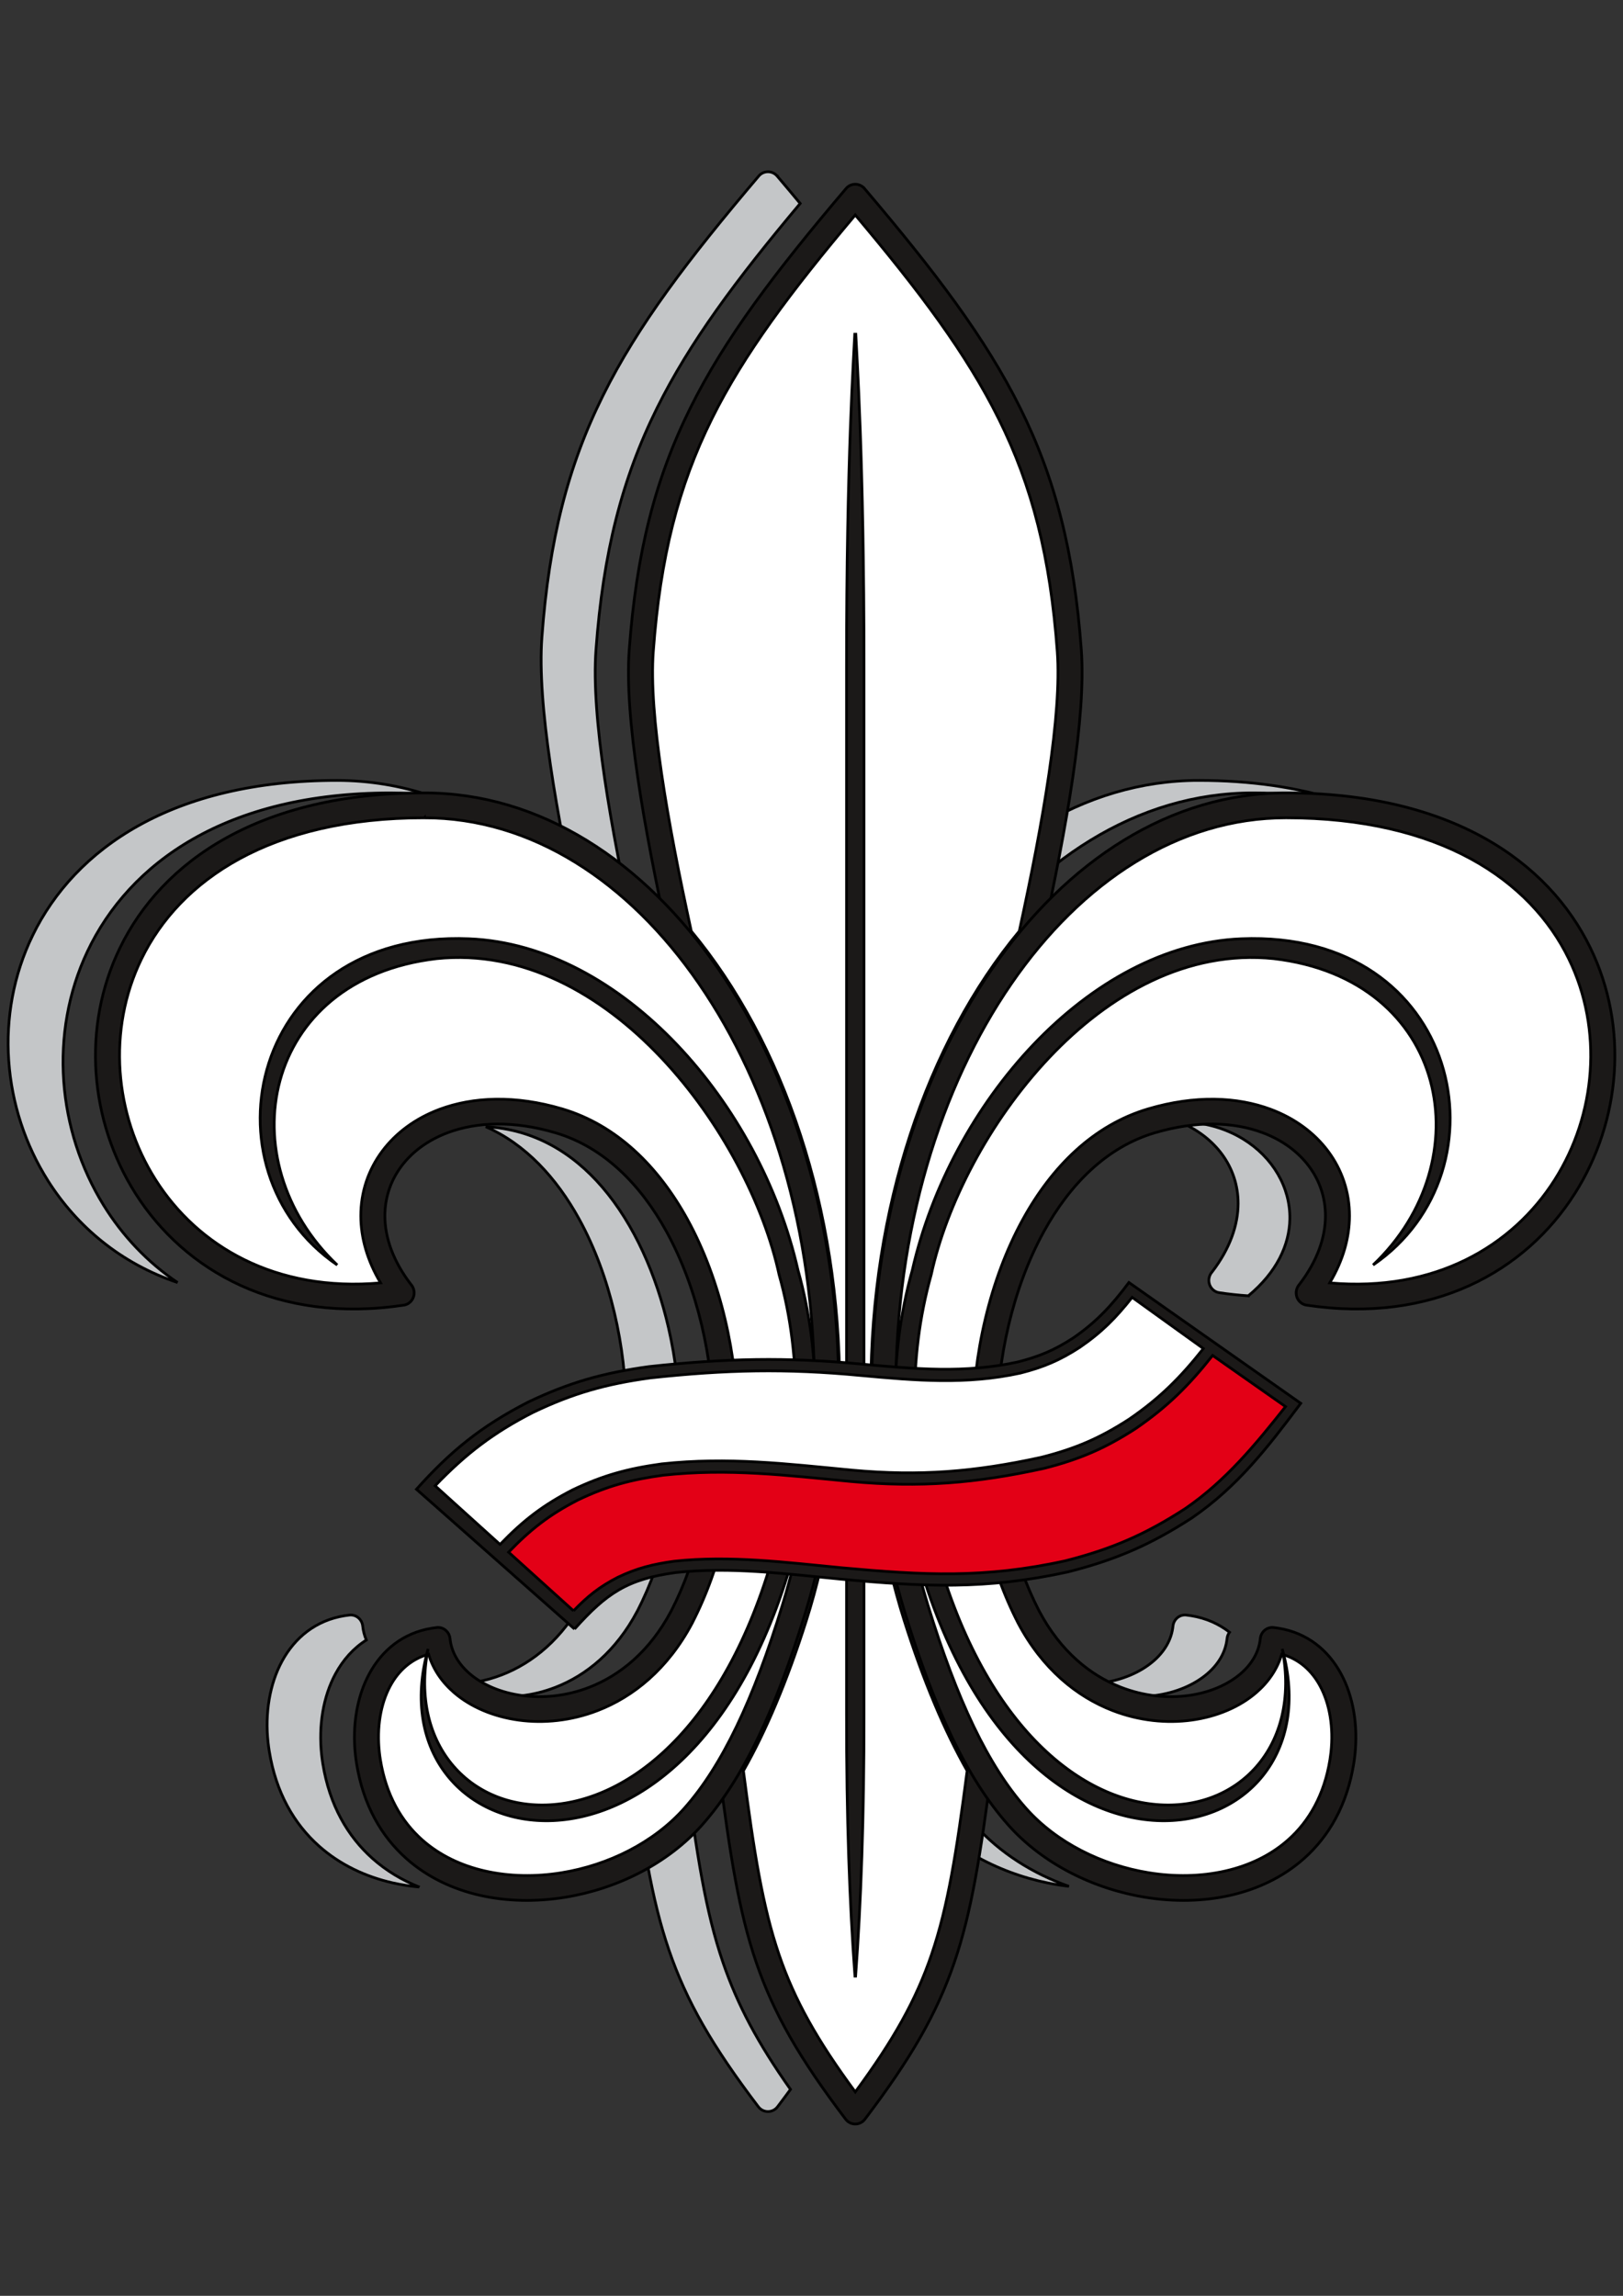 <svg width="595.276" height="841.89" xmlns="http://www.w3.org/2000/svg">
 <rect width="100%" height="100%" fill="#333333" stroke="none"/>
 <g>
  <title>Layer 1</title>
  <g stroke="null" id="Layer1000">
   <g stroke="null" id="Layer1002">
    <path stroke="null" fill="#c4c6c8" fill-rule="evenodd" d="m285.087,64.61c2.893,3.407 5.693,6.737 8.403,10.001c-23.479,27.957 -40.537,50.899 -52.522,75.059c-12.826,25.855 -19.756,52.908 -22.386,88.658c-0.896,12.178 0.432,28.391 3.129,46.771c2.673,18.215 6.688,38.587 11.206,59.265l0.016,-0.003c0.146,0.68 0.457,1.337 0.936,1.906c16.453,19.577 29.895,44.393 39.139,72.73c8.919,27.337 13.908,57.936 13.908,90.263l0.003,2.748c-0.008,0.856 -0.022,1.766 -0.041,2.722l0.002,0l-0.002,0.086l0.001,0.202l-0.019,0c0,13.293 -1.029,26.281 -2.958,38.846c-2.005,13.052 -4.987,25.67 -8.799,37.722c-3.449,10.901 -7.06,20.865 -10.859,29.89c-3.81,9.049 -7.861,17.301 -12.178,24.756l0.005,0.002c-0.471,0.812 -0.689,1.78 -0.558,2.784c4.022,30.936 7.241,51.841 13.65,70.611c5.343,15.651 12.845,29.685 24.772,46.569c-1.517,2.078 -3.101,4.2 -4.754,6.378c-1.471,1.94 -4.239,2.32 -6.178,0.849c-0.354,-0.269 -0.657,-0.581 -0.905,-0.923c-16.72,-22.027 -26.312,-38.56 -32.76,-57.447c-6.409,-18.77 -9.628,-39.676 -13.65,-70.612c-0.13,-1.003 0.087,-1.972 0.558,-2.784l-0.005,-0.002c4.317,-7.455 8.368,-15.707 12.178,-24.756c3.799,-9.026 7.411,-18.99 10.859,-29.89c3.812,-12.052 6.795,-24.67 8.799,-37.722c1.929,-12.565 2.958,-25.553 2.958,-38.847l0.016,0l-0.001,-0.202l0.002,-0.086l-0.002,0c0.019,-0.956 0.033,-1.866 0.041,-2.722l-0.003,-2.748c0,-32.326 -4.99,-62.926 -13.908,-90.263c-9.244,-28.337 -22.686,-53.153 -39.139,-72.73c-0.479,-0.569 -0.789,-1.226 -0.935,-1.906l-0.016,0.003c-4.517,-20.678 -8.533,-41.05 -11.205,-59.265c-2.697,-18.38 -4.025,-34.593 -3.129,-46.771c2.63,-35.75 9.56,-62.803 22.386,-88.658c12.759,-25.721 31.267,-50.059 57.15,-80.538c1.577,-1.863 4.367,-2.096 6.23,-0.519c0.208,0.176 0.396,0.368 0.563,0.572l0.002,-0z" id="path69"/>
    <path stroke="null" fill="#c4c6c8" fill-rule="evenodd" d="m439.643,286.191c19.253,0 36.009,2.553 50.411,7.06c-9.357,-1.618 -19.542,-2.485 -30.586,-2.485c-42.256,0 -80.405,24.72 -107.922,64.686c-27.211,39.52 -44.042,94.029 -44.042,154.156c0,14.151 1.065,27.998 3.063,41.411c2.079,13.956 5.165,27.431 9.109,40.287c5.446,17.748 11.145,32.939 17.341,45.81c6.256,12.995 13.033,23.619 20.579,32.112c9.075,10.216 21.251,17.868 34.466,22.503c-1.353,-0.156 -2.705,-0.345 -4.054,-0.563c-19.044,-3.08 -37.631,-12.326 -50.236,-26.516c-7.546,-8.493 -14.323,-19.117 -20.579,-32.112c-6.197,-12.871 -11.896,-28.062 -17.341,-45.81c-3.944,-12.855 -7.031,-26.331 -9.109,-40.287c-1.998,-13.413 -3.063,-27.259 -3.063,-41.411c0,-60.127 16.831,-114.636 44.042,-154.156c27.517,-39.967 65.666,-64.686 107.922,-64.686zm18.21,188.998c-3.481,-0.229 -7.039,-0.611 -10.67,-1.156c-2.418,-0.354 -4.1,-2.663 -3.756,-5.157c0.133,-0.96 0.547,-1.808 1.144,-2.467c6.553,-8.547 9.523,-17.176 9.543,-25.064c0.016,-6.743 -2.13,-13.003 -6.029,-18.227c-3.71,-4.971 -9.018,-9.043 -15.587,-11.765c9.011,0.011 17.001,2.385 23.469,6.351c5.431,3.331 9.779,7.775 12.731,12.855c2.913,5.013 4.475,10.653 4.381,16.447c-0.154,9.499 -4.787,19.548 -15.225,28.181zm-61.591,142.407c2.617,0.062 5.183,-0.085 7.662,-0.425c7.601,-1.043 14.339,-3.898 19.148,-8.054c4.022,-3.475 6.642,-7.86 7.146,-12.801c0.248,-2.502 2.419,-4.324 4.847,-4.069c0.546,0.058 1.155,0.143 1.819,0.25c5.469,0.885 10.163,3.002 14.076,6.048c-0.498,0.654 -0.829,1.457 -0.916,2.345c-0.504,4.941 -3.124,9.326 -7.146,12.802c-4.809,4.155 -11.547,7.01 -19.148,8.053c-7.769,1.067 -16.387,0.242 -24.757,-3c-0.913,-0.354 -1.824,-0.737 -2.73,-1.149z" id="path71"/>
    <path stroke="null" fill="#c4c6c8" fill-rule="evenodd" d="m11.96,343.045c15.462,-31.821 51.324,-56.853 111.648,-56.853c11.803,0 23.287,1.931 34.307,5.582c-4.828,-0.664 -9.722,-1.007 -14.673,-1.007c-60.146,0 -95.851,25.607 -111.23,58.252c-7.04,14.942 -9.788,31.333 -8.648,47.412c1.137,16.051 6.156,31.822 14.648,45.553c6.858,11.088 15.967,20.84 27.112,28.332c-20.775,-6.978 -36.868,-20.531 -47.475,-37.254c-8.407,-13.255 -13.353,-28.51 -14.438,-44.066c-1.086,-15.56 1.7,-31.442 8.75,-45.951zm141.816,348.942c-3.288,-0.299 -6.526,-0.801 -9.685,-1.515c-10.09,-2.279 -19.427,-6.704 -27.063,-13.489c-9.175,-8.151 -15.814,-19.626 -18.263,-34.766c-0.17,-1.05 -0.314,-2.113 -0.431,-3.179l-0.016,-0.133c-1.153,-10.746 0.574,-21.331 5.103,-29.692c4.718,-8.71 12.392,-15.007 22.946,-16.714c0.663,-0.107 1.273,-0.192 1.819,-0.25c2.428,-0.255 4.599,1.566 4.846,4.069c0.181,1.775 0.635,3.478 1.329,5.093c-4.77,3.008 -8.544,7.279 -11.306,12.377c-4.528,8.361 -6.255,18.946 -5.103,29.692l0.016,0.133c0.117,1.066 0.261,2.129 0.431,3.179c2.449,15.141 9.088,26.615 18.263,34.766c5.052,4.489 10.848,7.944 17.114,10.429l0,0zm11.853,-74.375c5.994,0.024 12.291,-1.053 18.455,-3.44c11.33,-4.387 22.219,-13.234 29.985,-27.847l0.008,0.005c4.901,-9.5 8.814,-20.349 11.489,-32.154l0.034,-0.168c2.589,-11.477 3.999,-23.856 3.999,-36.776c0,-23.017 -5.64,-49.245 -17.214,-70.25c-8.317,-15.096 -19.697,-27.448 -34.221,-33.797c17.585,0.906 31.78,9.433 42.689,22.105c11.833,13.746 19.899,32.377 24.33,51.603c2.712,11.762 4.05,23.724 4.05,34.914c0,12.92 -1.41,25.298 -3.999,36.776l-0.034,0.168c-2.676,11.805 -6.588,22.654 -11.489,32.154l-0.008,-0.005c-7.766,14.613 -18.656,23.459 -29.985,27.847c-8.371,3.242 -16.988,4.067 -24.757,3c-4.898,-0.672 -9.436,-2.096 -13.331,-4.135l-0,0z" id="path73"/>
    <path stroke="null" fill="#ffffff" fill-rule="evenodd" d="m313.692,71.988c51.338,60.455 73.325,96.362 78.497,166.652c1.743,23.678 -5.246,63.576 -14.248,104.789c-33.026,39.296 -54.104,98.985 -54.104,165.83c0,1.858 0.019,3.71 0.056,5.557l-0.001,0.202c0,27.548 4.355,53.844 11.965,77.901c6.917,21.86 14.644,40.351 23.435,55.528c-7.969,61.282 -12.725,82.742 -45.601,126.04c-32.876,-43.298 -37.632,-64.758 -45.601,-126.04c8.791,-15.177 16.519,-33.668 23.435,-55.528c7.611,-24.057 11.965,-50.353 11.965,-77.901l-0.001,-0.202c0.037,-1.847 0.056,-3.699 0.056,-5.557c0,-66.845 -21.078,-126.534 -54.104,-165.83c-9.002,-41.214 -15.991,-81.111 -14.248,-104.789c5.172,-70.29 27.159,-106.197 78.497,-166.652z" id="path75"/>
    <path stroke="null" fill="#1b1918" fill-rule="evenodd" d="m317.112,69.185c25.859,30.455 44.354,54.779 57.105,80.485c12.826,25.855 19.756,52.908 22.387,88.658c0.895,12.178 -0.433,28.392 -3.13,46.771c-2.673,18.214 -6.689,38.587 -11.205,59.265c-0.186,0.86 -0.611,1.608 -1.19,2.188c-16.344,19.533 -29.702,44.245 -38.901,72.445c-8.919,27.337 -13.909,57.936 -13.909,90.263l-0.003,2.748c0.008,0.859 0.022,1.767 0.042,2.722l-0.001,0.18l-0.001,0.108l0.019,0c0,13.292 1.029,26.28 2.958,38.845c2.005,13.052 4.987,25.671 8.799,37.723c3.448,10.901 7.06,20.865 10.859,29.89c3.81,9.049 7.86,17.301 12.179,24.756c0.541,0.936 0.702,1.987 0.529,2.974c-4.011,30.832 -7.231,51.692 -13.626,70.423c-6.456,18.909 -16.061,35.457 -32.816,57.522c-1.471,1.94 -4.239,2.32 -6.178,0.849c-0.354,-0.269 -0.657,-0.581 -0.905,-0.923c-16.72,-22.027 -26.312,-38.56 -32.76,-57.447c-6.409,-18.77 -9.628,-39.676 -13.65,-70.611c-0.13,-1.004 0.087,-1.972 0.558,-2.784l-0.005,-0.002c4.317,-7.455 8.368,-15.706 12.178,-24.756c3.8,-9.026 7.411,-18.99 10.859,-29.89c3.813,-12.052 6.795,-24.67 8.799,-37.722c1.929,-12.565 2.958,-25.553 2.958,-38.846l0.016,0l-0.001,-0.202l0.002,-0.086l-0.002,0c0.019,-0.956 0.033,-1.866 0.041,-2.722l-0.003,-2.748c0,-32.326 -4.99,-62.926 -13.908,-90.263c-9.244,-28.337 -22.686,-53.153 -39.139,-72.73c-0.479,-0.57 -0.789,-1.226 -0.936,-1.906l-0.016,0.003c-4.517,-20.678 -8.533,-41.05 -11.206,-59.265c-2.697,-18.38 -4.025,-34.593 -3.129,-46.771c2.63,-35.75 9.56,-62.803 22.386,-88.658c12.759,-25.721 31.268,-50.059 57.15,-80.538c1.577,-1.863 4.367,-2.096 6.23,-0.519c0.208,0.176 0.396,0.368 0.564,0.572l0.001,0.001zm49.178,84.397c-11.807,-23.802 -28.904,-46.627 -52.597,-74.749c-23.694,28.121 -40.791,50.946 -52.598,74.749c-12.294,24.783 -18.945,50.831 -21.486,85.37c-0.846,11.497 0.448,27.074 3.059,44.866c2.59,17.653 6.483,37.466 10.877,57.644c16.868,20.328 30.623,45.833 40.073,74.801c9.208,28.223 14.36,59.754 14.36,92.997l-0.032,2.817c-0.008,0.988 -0.024,1.928 -0.041,2.811l0.001,0.13l0.016,0c0,13.72 -1.066,27.149 -3.064,40.161c-2.079,13.536 -5.167,26.606 -9.11,39.073c-3.468,10.959 -7.18,21.173 -11.17,30.651c-3.758,8.925 -7.722,17.077 -11.915,24.457c3.855,29.532 6.998,49.627 13.076,67.432c5.672,16.617 13.981,31.412 27.953,50.339c13.971,-18.927 22.28,-33.722 27.953,-50.339c6.078,-17.805 9.221,-37.9 13.076,-67.431c-4.194,-7.38 -8.159,-15.533 -11.916,-24.458c-3.99,-9.478 -7.704,-19.693 -11.17,-30.651c-3.944,-12.469 -7.031,-25.539 -9.11,-39.074c-1.998,-13.012 -3.064,-26.44 -3.064,-40.159l0.019,0l0,-0.019l0.001,-0.129c-0.019,-0.881 -0.032,-1.818 -0.041,-2.795l-0.032,-2.817c0,-33.243 5.152,-64.774 14.36,-92.997c9.45,-28.968 23.205,-54.473 40.073,-74.801c4.393,-20.179 8.286,-39.991 10.877,-57.644c2.611,-17.792 3.905,-33.369 3.06,-44.866c-2.541,-34.539 -9.193,-60.587 -21.487,-85.37l0,0.001zm-37.983,361.252l-0.001,0.076" id="path77"/>
    <path stroke="null" fill="#1b1918" fill-rule="evenodd" d="m313.692,724.663l-0.124,0c-1.974,-26.827 -3.128,-58.189 -3.076,-96.206l0,-383.696c-0.062,-76.164 2.747,-115.701 3.016,-122.207l0.184,0l0.184,0c0.269,6.506 3.078,46.044 3.016,122.207l0,383.696c0.051,38.016 -1.102,69.379 -3.076,96.206l-0.124,0z" id="path79"/>
    <path stroke="null" fill="#ffffff" fill-rule="evenodd" d="m471.668,295.334c168.112,0 138.657,198.355 8.163,178.76c29.188,-37.63 -4.943,-78.67 -57.552,-63.058c-41.321,12.266 -61.033,67.174 -61.033,110.77c0,27.008 6.026,51.813 16.084,71.287c26.232,49.364 86.318,37.569 89.311,8.262c20.227,2.171 28.956,23.377 25.509,44.686c-9.487,58.634 -86.162,57.194 -119.099,20.118c-14.496,-16.318 -26.173,-41.098 -36.951,-76.228c-7.611,-24.803 -11.965,-51.919 -11.965,-80.323c0,-118.341 66.053,-214.276 147.534,-214.276z" id="path81"/>
    <path stroke="null" fill="#1b1918" fill-rule="evenodd" d="m471.668,290.766c60.324,0 96.186,25.032 111.648,56.853c7.05,14.509 9.836,30.391 8.75,45.951c-1.085,15.555 -6.031,30.81 -14.438,44.066c-18.126,28.577 -52.262,47.902 -98.42,40.972c-2.418,-0.354 -4.1,-2.663 -3.756,-5.157c0.133,-0.96 0.547,-1.808 1.144,-2.467c6.553,-8.547 9.523,-17.176 9.543,-25.064c0.016,-6.743 -2.13,-13.003 -6.029,-18.227c-3.989,-5.343 -9.824,-9.65 -17.086,-12.355c-10.589,-3.945 -24.17,-4.471 -39.533,0.087c-17.609,5.228 -31.101,18.891 -40.6,36.13c-11.574,21.005 -17.214,47.233 -17.214,70.25c0,12.92 1.41,25.298 3.999,36.776l0.034,0.168c2.676,11.805 6.588,22.654 11.489,32.154l0.008,-0.005c7.766,14.613 18.656,23.459 29.985,27.847c8.371,3.242 16.988,4.067 24.757,3c7.601,-1.043 14.339,-3.898 19.148,-8.053c4.022,-3.475 6.642,-7.861 7.146,-12.802c0.248,-2.502 2.418,-4.324 4.846,-4.069c0.546,0.058 1.155,0.143 1.819,0.25c10.554,1.707 18.227,8.002 22.946,16.714c4.528,8.361 6.255,18.946 5.103,29.692l-0.016,0.133c-0.117,1.066 -0.261,2.129 -0.431,3.179c-2.449,15.141 -9.088,26.615 -18.263,34.766c-7.636,6.784 -16.973,11.21 -27.063,13.489c-9.912,2.239 -20.608,2.404 -31.152,0.698c-19.044,-3.08 -37.631,-12.326 -50.236,-26.516c-7.546,-8.493 -14.323,-19.117 -20.579,-32.112c-6.197,-12.871 -11.895,-28.062 -17.341,-45.81c-3.944,-12.855 -7.031,-26.331 -9.11,-40.287c-1.998,-13.413 -3.063,-27.26 -3.063,-41.411c0,-60.127 16.831,-114.636 44.042,-154.156c27.517,-39.966 65.666,-64.686 107.922,-64.686l-0,0.001zm103.755,60.922c-14.084,-28.984 -47.331,-51.786 -103.755,-51.786c-39.224,0 -74.843,23.248 -100.721,60.833c-26.186,38.031 -42.381,90.66 -42.381,148.874c0,13.703 1.029,27.096 2.959,40.055c2.005,13.458 4.986,26.468 8.798,38.895c5.332,17.379 10.863,32.148 16.821,44.526c5.9,12.255 12.211,22.184 19.161,30.006c11.221,12.631 27.906,20.883 45.078,23.661c9.45,1.529 19.041,1.381 27.933,-0.628c8.712,-1.968 16.707,-5.729 23.151,-11.455c7.672,-6.816 13.239,-16.503 15.321,-29.377c0.146,-0.901 0.268,-1.796 0.364,-2.675l0.014,-0.137c0.957,-8.92 -0.405,-17.577 -4.029,-24.267c-3.038,-5.611 -7.733,-9.842 -14.035,-11.591c-1.588,5.44 -4.855,10.204 -9.325,14.067c-6.06,5.238 -14.395,8.813 -23.684,10.088c-9.124,1.253 -19.225,0.291 -29.015,-3.501c-13.149,-5.092 -25.737,-15.263 -34.625,-31.987l0.008,-0.005l-0.027,-0.049c-5.279,-10.221 -9.48,-21.829 -12.332,-34.396l-0.047,-0.187c-2.747,-12.174 -4.242,-25.25 -4.242,-38.845c0,-24.41 6.026,-52.306 18.391,-74.747c10.572,-19.187 25.782,-34.452 45.861,-40.413c17.241,-5.115 32.718,-4.438 44.967,0.127c8.87,3.305 16.068,8.657 21.066,15.353c5.087,6.817 7.886,14.987 7.865,23.795c-0.019,7.887 -2.307,16.243 -7.25,24.524c38.579,3.42 67.065,-13.465 82.503,-37.805c7.582,-11.954 12.04,-25.701 13.018,-39.712c0.977,-14.008 -1.51,-28.265 -7.815,-41.241l0.001,0.001z" id="path83"/>
    <path stroke="null" fill="#1b1918" fill-rule="evenodd" d="m334.606,465.809c-9.05,32.099 -7.871,67.017 0.123,98.601c36.751,145.188 156.972,116.655 135.565,40.248c13.99,72.266 -94.254,93.83 -128.577,-41.755c-7.754,-30.636 -8.916,-64.441 -0.179,-95.432c11.08,-51.198 62.386,-122.426 125.61,-115.928c64.369,7.531 76.664,74.239 36.467,112.336c50.81,-34.734 32.185,-122.949 -48.376,-119.627c-56.023,2.322 -106.679,60.294 -120.633,121.557z" id="path85"/>
    <path stroke="null" fill="#ffffff" fill-rule="evenodd" d="m155.632,295.334c-168.111,0 -138.657,198.355 -8.163,178.76c-29.188,-37.63 4.943,-78.67 57.552,-63.058c41.321,12.266 61.033,67.174 61.033,110.77c0,27.008 -6.026,51.813 -16.084,71.287c-26.232,49.364 -86.318,37.569 -89.311,8.262c-20.227,2.171 -28.956,23.377 -25.509,44.686c9.487,58.634 86.161,57.194 119.099,20.118c14.496,-16.318 26.173,-41.098 36.951,-76.228c7.611,-24.803 11.965,-51.919 11.965,-80.323c0,-118.341 -66.053,-214.276 -147.534,-214.276z" id="path87"/>
    <path stroke="null" fill="#1b1918" fill-rule="evenodd" d="m155.632,299.902c-56.424,0 -89.671,22.801 -103.755,51.786c-6.305,12.976 -8.792,27.232 -7.815,41.241c0.978,14.011 5.436,27.758 13.018,39.712c15.439,24.34 43.925,41.225 82.503,37.805c-4.943,-8.281 -7.231,-16.637 -7.25,-24.524c-0.022,-8.808 2.778,-16.978 7.865,-23.795c4.998,-6.696 12.196,-12.049 21.066,-15.353c12.249,-4.564 27.726,-5.242 44.967,-0.127c20.08,5.96 35.289,21.225 45.861,40.413c12.365,22.442 18.391,50.338 18.391,74.747c0,13.594 -1.494,26.671 -4.242,38.845l-0.046,0.187c-2.852,12.567 -7.053,24.175 -12.332,34.396l-0.027,0.049l0.008,0.005c-8.888,16.724 -21.475,26.895 -34.625,31.987c-9.79,3.792 -19.892,4.753 -29.015,3.501c-9.289,-1.275 -17.623,-4.85 -23.684,-10.088c-4.47,-3.863 -7.738,-8.627 -9.325,-14.067c-6.302,1.75 -10.997,5.98 -14.035,11.591c-3.624,6.691 -4.986,15.347 -4.029,24.267l0.014,0.137c0.095,0.879 0.218,1.774 0.364,2.675c2.082,12.874 7.649,22.561 15.321,29.377c6.445,5.726 14.439,9.487 23.152,11.455c8.892,2.008 18.483,2.156 27.933,0.628c17.172,-2.778 33.857,-11.03 45.078,-23.661c6.949,-7.822 13.26,-17.751 19.161,-30.006c5.958,-12.378 11.489,-27.147 16.821,-44.526c3.812,-12.426 6.794,-25.437 8.798,-38.895c1.93,-12.959 2.959,-26.351 2.959,-40.055c0,-58.213 -16.196,-110.843 -42.381,-148.874c-25.878,-37.585 -61.497,-60.833 -100.722,-60.833l0.001,-0.001zm-111.648,47.717c15.462,-31.821 51.325,-56.853 111.648,-56.853c42.255,0 80.405,24.72 107.922,64.686c27.211,39.52 44.042,94.029 44.042,154.156c0,14.151 -1.065,27.998 -3.063,41.411c-2.079,13.956 -5.165,27.431 -9.109,40.287c-5.446,17.748 -11.145,32.938 -17.341,45.81c-6.256,12.996 -13.034,23.619 -20.579,32.112c-12.605,14.189 -31.192,23.435 -50.236,26.516c-10.544,1.707 -21.24,1.541 -31.152,-0.698c-10.09,-2.279 -19.427,-6.704 -27.063,-13.489c-9.175,-8.151 -15.814,-19.626 -18.263,-34.766c-0.17,-1.05 -0.314,-2.113 -0.431,-3.179l-0.016,-0.133c-1.153,-10.746 0.574,-21.331 5.102,-29.692c4.718,-8.71 12.392,-15.007 22.946,-16.714c0.663,-0.107 1.273,-0.192 1.819,-0.25c2.428,-0.255 4.599,1.566 4.847,4.069c0.504,4.941 3.124,9.326 7.146,12.802c4.809,4.155 11.547,7.01 19.148,8.053c7.769,1.067 16.387,0.242 24.757,-3c11.33,-4.387 22.219,-13.234 29.985,-27.847l0.008,0.005c4.901,-9.5 8.813,-20.349 11.489,-32.154l0.034,-0.168c2.589,-11.477 3.999,-23.856 3.999,-36.776c0,-23.017 -5.64,-49.245 -17.214,-70.25c-9.499,-17.24 -22.991,-30.903 -40.6,-36.13c-15.363,-4.558 -28.944,-4.032 -39.533,-0.087c-7.261,2.705 -13.097,7.012 -17.086,12.355c-3.899,5.225 -6.045,11.485 -6.029,18.227c0.019,7.888 2.99,16.516 9.543,25.064c0.597,0.659 1.011,1.507 1.144,2.467c0.344,2.493 -1.338,4.802 -3.756,5.157c-46.159,6.93 -80.294,-12.396 -98.42,-40.972c-8.407,-13.255 -13.353,-28.51 -14.438,-44.066c-1.087,-15.56 1.7,-31.443 8.749,-45.951l0,-0.001z" id="path89"/>
    <path stroke="null" fill="#1b1918" fill-rule="evenodd" d="m292.694,465.809c9.049,32.099 7.871,67.017 -0.124,98.601c-36.751,145.188 -156.972,116.655 -135.565,40.248c-13.99,72.266 94.254,93.83 128.577,-41.755c7.754,-30.636 8.916,-64.441 0.179,-95.432c-11.081,-51.198 -62.387,-122.426 -125.61,-115.928c-64.369,7.531 -76.664,74.239 -36.467,112.336c-50.81,-34.734 -32.185,-122.949 48.376,-119.627c56.023,2.322 106.679,60.294 120.634,121.557z" id="path91"/>
    <path stroke="null" fill="#1b1918" fill-rule="evenodd" d="m210.721,597.376c11.815,-13.203 19.408,-18.288 37.123,-20.714c20.218,-2.189 40.569,0.518 60.69,2.437c30.313,2.765 52.943,3.964 83.169,-2.664c17.591,-4.476 30.293,-9.969 45.488,-19.824c16.8,-11.559 27.763,-25.82 39.891,-42.006c-21.009,-14.767 -42.019,-29.536 -63.028,-44.303c-6.219,8.299 -11.831,14.42 -20.449,20.347c-6.857,4.447 -12.415,6.786 -20.351,8.805c-19.3,4.232 -37.675,2.559 -57.151,0.781c-27.736,-2.646 -49.891,-2.146 -78.05,0.899c-16.742,2.295 -29.245,5.783 -44.499,13.091c-16.961,8.729 -28.19,17.789 -40.812,31.896l57.979,51.255z" id="path93"/>
    <path stroke="null" fill="#ffffff" fill-rule="evenodd" d="m183.404,566.363c8.436,-8.762 15.759,-14.451 26.651,-20.038c11.2,-5.36 20.333,-7.818 32.624,-9.502c24.428,-2.642 45.657,-0.024 69.846,2.287c24.746,2.255 44.839,0.675 69.445,-4.722c12.498,-3.179 21.434,-7.009 32.229,-14.011c11.246,-7.721 18.754,-15.235 27.162,-25.853l-26.121,-18.778c-6.056,7.647 -11.141,12.801 -19.241,18.359c-7.315,4.743 -13.265,7.257 -21.732,9.411c-19.942,4.372 -38.466,2.718 -58.581,0.886c-27.328,-2.61 -49.365,-2.117 -77.096,0.883c-16.233,2.223 -28.328,5.587 -43.12,12.673c-14.613,7.494 -24.564,15.132 -35.882,26.885c7.939,7.174 15.877,14.347 23.815,21.52z" id="path95"/>
    <path stroke="null" fill="#e30016" fill-rule="evenodd" d="m210.352,590.711c5.151,-5.354 9.553,-8.877 16.207,-12.288c7.088,-3.397 12.967,-4.846 20.747,-5.912c20.548,-2.223 41.194,0.47 61.645,2.423c29.751,2.711 52.078,3.943 81.738,-2.561c17.06,-4.342 29.37,-9.659 44.108,-19.219c14.772,-10.136 25.666,-23.398 36.708,-37.342l-26.748,-18.761c-8.713,11.003 -16.507,18.781 -28.161,26.784c-11.265,7.303 -20.571,11.295 -33.61,14.615c-25.214,5.528 -45.527,7.136 -70.874,4.824c-23.77,-2.267 -44.905,-4.897 -68.893,-2.301c-11.769,1.615 -20.518,3.949 -31.243,9.084c-10.402,5.338 -17.379,10.767 -25.437,19.137c7.937,7.172 15.876,14.344 23.814,21.517z" id="path97"/>
   </g>
  </g>
  <path fill="none" d="m504,99l0,841.89l595.276,0l0,-841.89l-595.276,0z" id="path101"/>
 </g>
</svg>